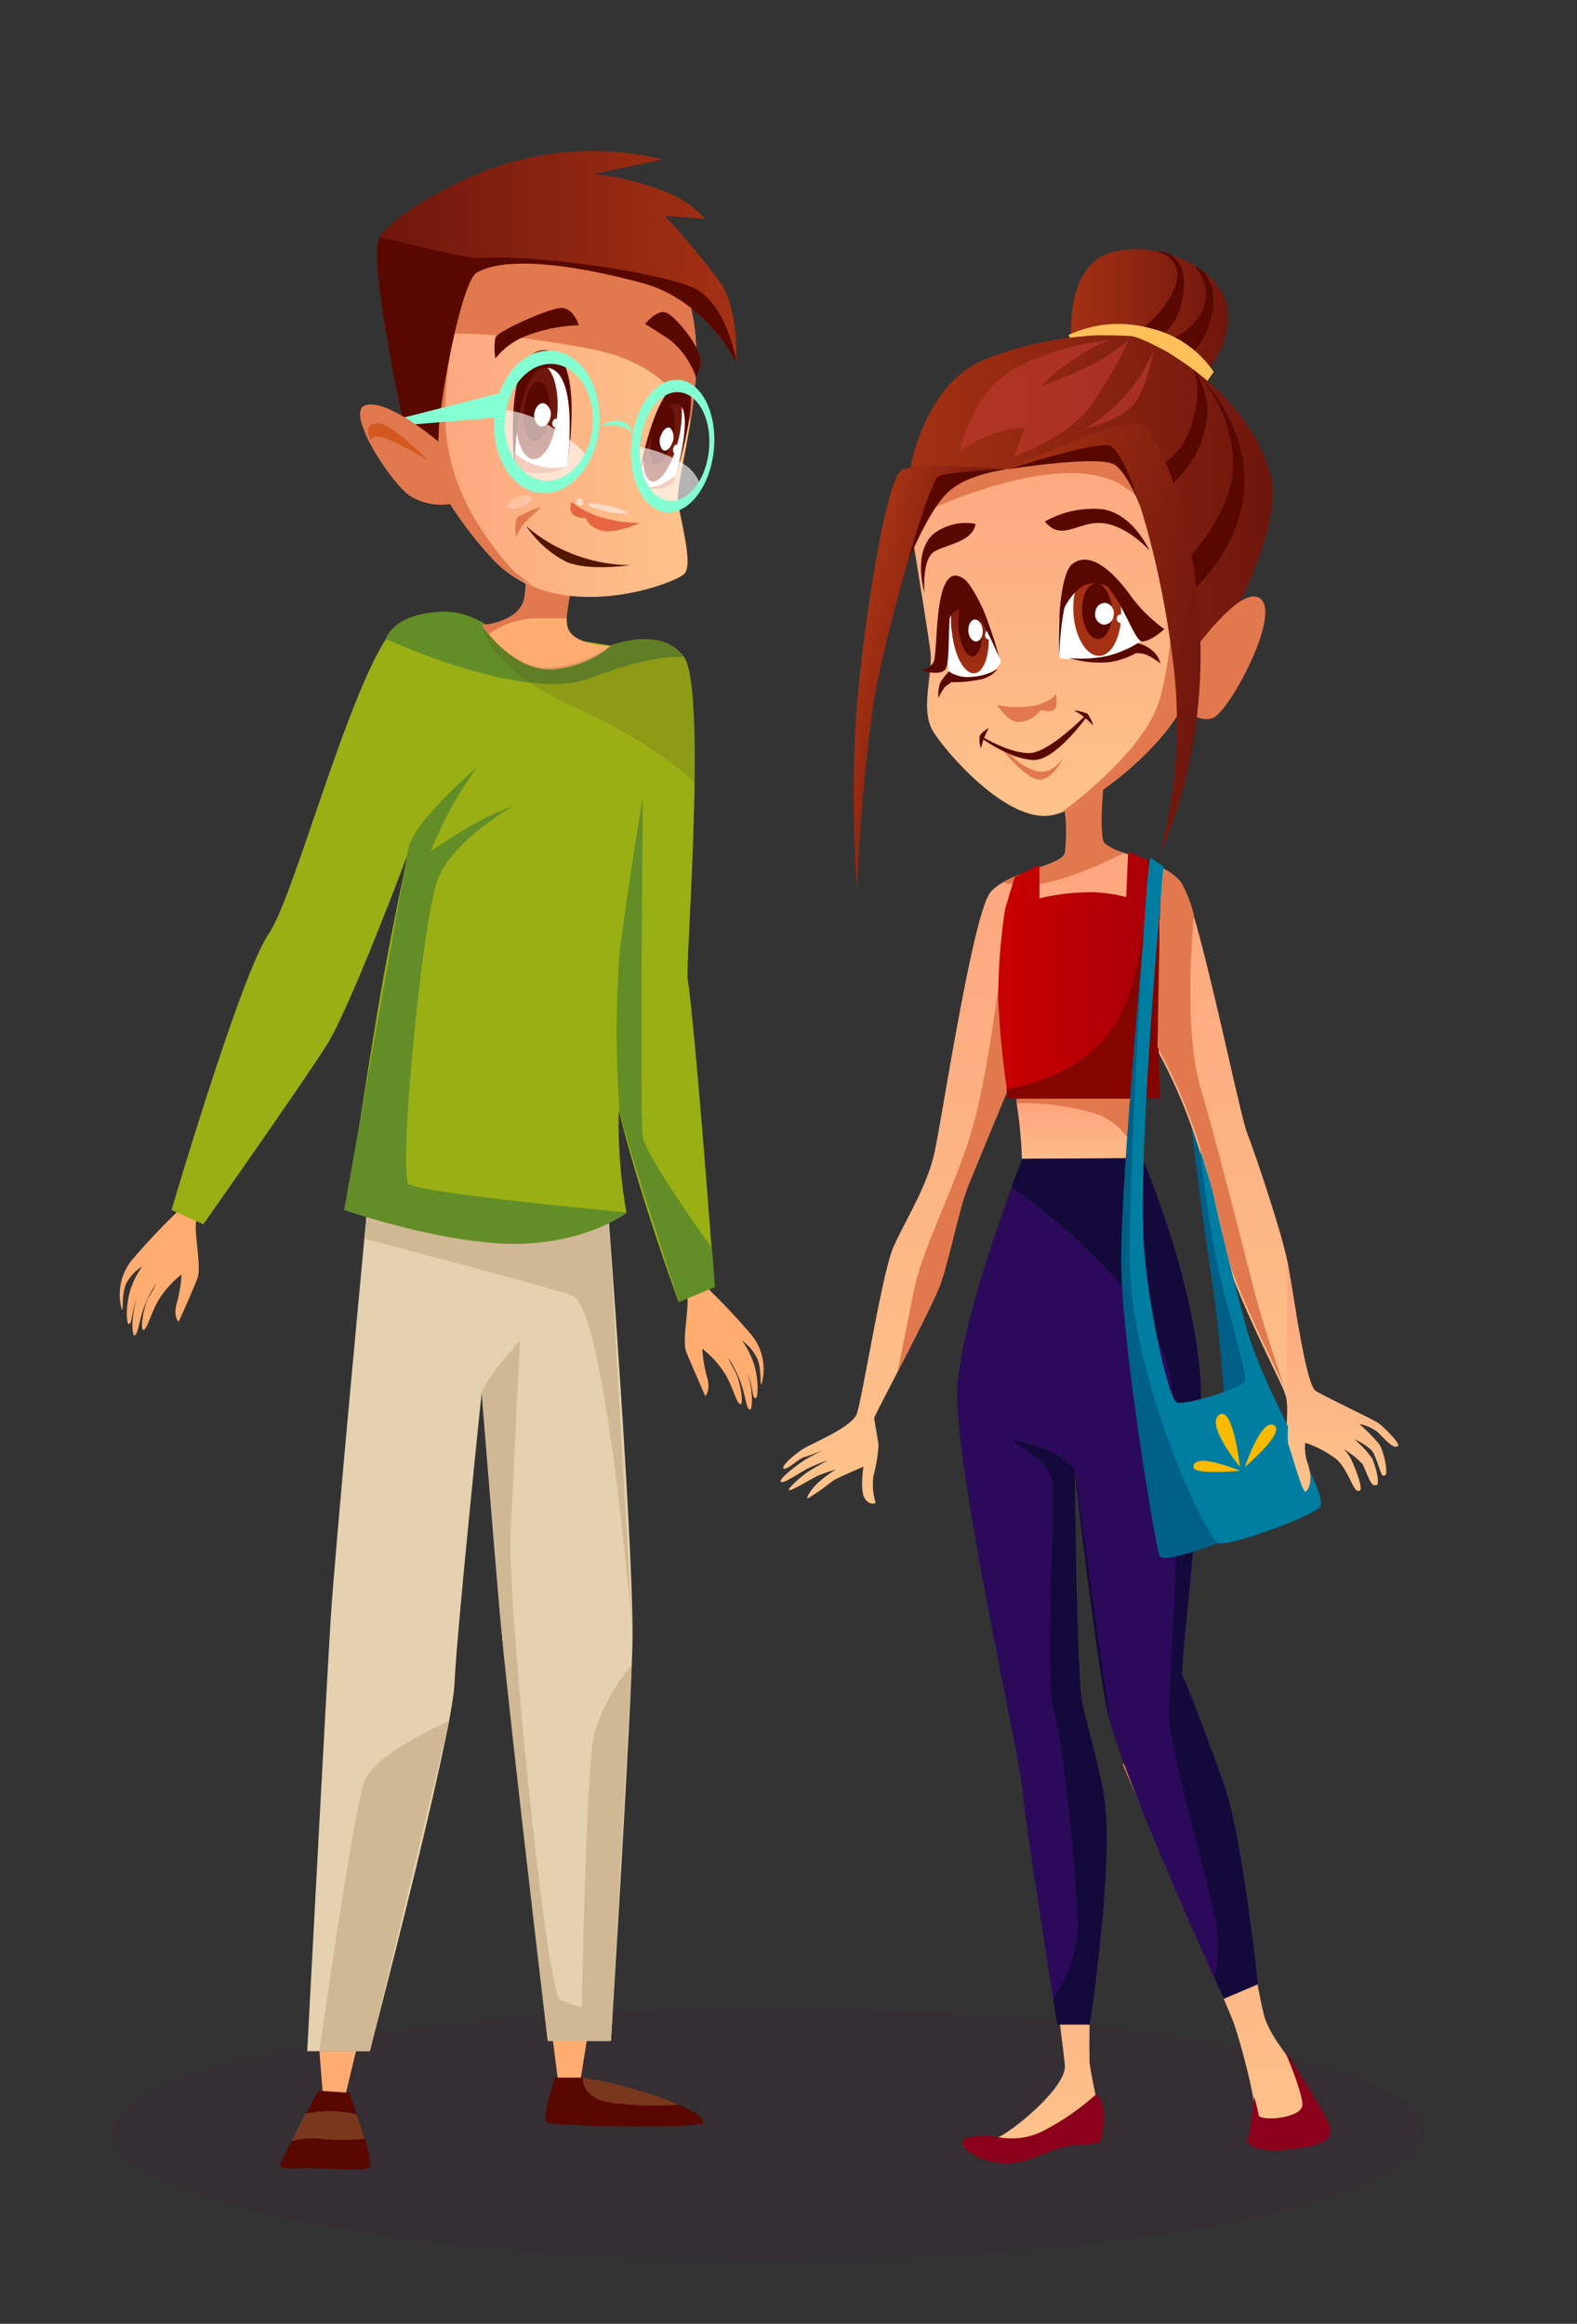 <svg xmlns="http://www.w3.org/2000/svg" xmlns:xlink="http://www.w3.org/1999/xlink" viewBox="0 0 151.23 222.77"><rect x="0" y="0" width="151.23" height="222.77" fill="#333333" stroke="none"/><defs><style>.cls-1{fill:none;}.cls-2{isolation:isolate;}.cls-3{clip-path:url(#clip-path);}.cls-4{clip-path:url(#clip-path-2);}.cls-5{fill:url(#Áåçûìÿííûé_ãðàäèåíò_46);}.cls-6{opacity:0.58;}.cls-7{fill:#902038;}.cls-8{fill:#ffdd9a;}.cls-9{fill:#9a344a;}.cls-10,.cls-11,.cls-25,.cls-59{fill:#fff;}.cls-10,.cls-11{mix-blend-mode:soft-light;}.cls-11{opacity:0.55;}.cls-12{fill:#a1132d;}.cls-12,.cls-53{opacity:0.29;}.cls-12,.cls-15{mix-blend-mode:multiply;}.cls-13{clip-path:url(#clip-path-3);}.cls-14{fill:url(#Áåçûìÿííûé_ãðàäèåíò_280);}.cls-15{fill:#4c0e45;opacity:0.1;}.cls-16{fill:#006087;}.cls-17{fill:url(#åçûìßííûé_ãðàäèåíò_30);}.cls-18{fill:url(#åçûìßííûé_ãðàäèåíò_30-2);}.cls-19{fill:url(#åçûìßííûé_ãðàäèåíò_30-3);}.cls-20{fill:#e1784e;}.cls-21{fill:url(#åçûìßííûé_ãðàäèåíò_3);}.cls-22{fill:#590800;}.cls-23{fill:#ffbf59;}.cls-24{fill:url(#åçûìßííûé_ãðàäèåíò_30-4);}.cls-26{fill:url(#åçûìßííûé_ãðàäèåíò_3-2);}.cls-27{fill:url(#åçûìßííûé_ãðàäèåíò_3-3);}.cls-28{fill:url(#åçûìßííûé_ãðàäèåíò_3-4);}.cls-29{fill:url(#åçûìßííûé_ãðàäèåíò_3-5);}.cls-30{fill:#c13c32;}.cls-30,.cls-52{opacity:0.59;}.cls-31{fill:#8b011b;}.cls-32{fill:url(#åçûìßííûé_ãðàäèåíò_30-5);}.cls-33{fill:#2c0a5b;}.cls-34{fill:url(#åçûìßííûé_ãðàäèåíò_99);}.cls-35{fill:#840400;}.cls-36{fill:#130a3b;}.cls-37{fill:#007ea2;}.cls-38{fill:#f9ba00;}.cls-39{fill:url(#åçûìßííûé_ãðàäèåíò_30-6);}.cls-40{fill:url(#åçûìßííûé_ãðàäèåíò_30-7);}.cls-41{fill:url(#åçûìßííûé_ãðàäèåíò_30-8);}.cls-42{fill:url(#åçûìßííûé_ãðàäèåíò_3-6);}.cls-43{fill:#ffac70;}.cls-44{fill:#e5d1af;}.cls-45{fill:#9aaf14;}.cls-46{fill:#d0b895;}.cls-47{fill:#638d27;}.cls-48{fill:#4d2d1b;opacity:0.15;}.cls-49{fill:#fff594;opacity:0.2;}.cls-50{fill:url(#åçûìßííûé_ãðàäèåíò_30-9);}.cls-51{fill:#531700;}.cls-52,.cls-53{fill:#faf2ee;}.cls-54{fill:url(#åçûìßííûé_ãðàäèåíò_3-7);}.cls-55{fill:url(#åçûìßííûé_ãðàäèåíò_3-8);}.cls-56{fill:#e66642;}.cls-57{fill:url(#åçûìßííûé_ãðàäèåíò_3-9);}.cls-58{fill:#84ffd2;}.cls-59{opacity:0.63;}.cls-60{fill:#d35921;}</style><clipPath id="clip-path"><rect class="cls-1" x="-592.69" y="-133.89" width="234.44" height="356.36"/></clipPath><clipPath id="clip-path-2"><rect id="SVGID" class="cls-1" x="-736.13" y="-361.25" width="1000.4" height="605.77" transform="translate(-471.86 -116.72) rotate(-180)"/></clipPath><linearGradient id="Áåçûìÿííûé_ãðàäèåíò_46" x1="-2385.09" y1="301.87" x2="-2385.09" y2="-34.65" gradientTransform="matrix(-1, 0, 0, 1, -2650.53, 0)" gradientUnits="userSpaceOnUse"><stop offset="0" stop-color="#958b9d"/><stop offset="1" stop-color="#e09f9d"/></linearGradient><clipPath id="clip-path-3"><rect class="cls-1" x="-2088.4" y="-323.88" width="588.51" height="548.5"/></clipPath><linearGradient id="Áåçûìÿííûé_ãðàäèåíò_280" x1="-2582.65" y1="90.26" x2="206.72" y2="90.26" gradientUnits="userSpaceOnUse"><stop offset="0" stop-color="#ffffd3"/><stop offset="1" stop-color="#ffdcc2"/></linearGradient><linearGradient id="åçûìßííûé_ãðàäèåíò_30" x1="-11655.9" y1="205.78" x2="-11655.9" y2="161.36" gradientTransform="translate(11773.24)" gradientUnits="userSpaceOnUse"><stop offset="0" stop-color="#fdc38b"/><stop offset="1" stop-color="#fda37d"/></linearGradient><linearGradient id="åçûìßííûé_ãðàäèåíò_30-2" x1="-11674.27" y1="207.08" x2="-11674.27" y2="168.2" xlink:href="#åçûìßííûé_ãðàäèåíò_30"/><linearGradient id="åçûìßííûé_ãðàäèåíò_30-3" x1="-11668.78" y1="143.93" x2="-11668.78" y2="75.17" xlink:href="#åçûìßííûé_ãðàäèåíò_30"/><linearGradient id="åçûìßííûé_ãðàäèåíò_3" x1="-11670.53" y1="30.09" x2="-11655.49" y2="30.09" gradientTransform="translate(11773.24)" gradientUnits="userSpaceOnUse"><stop offset="0" stop-color="#a43113"/><stop offset="1" stop-color="#6f160d"/></linearGradient><linearGradient id="åçûìßííûé_ãðàäèåíò_30-4" x1="-11671.73" y1="78.22" x2="-11671.73" y2="37.72" xlink:href="#åçûìßííûé_ãðàäèåíò_30"/><linearGradient id="åçûìßííûé_ãðàäèåíò_3-2" x1="-7118.42" y1="-1153.3" x2="-7118.42" y2="-1161.88" gradientTransform="matrix(1.33, -0.1, 0.08, 1, 9683.45, 483.9)" xlink:href="#åçûìßííûé_ãðàäèåíò_3"/><linearGradient id="åçûìßííûé_ãðàäèåíò_3-3" x1="-11680.23" y1="64.55" x2="-11680.23" y2="56.01" xlink:href="#åçûìßííûé_ãðàäèåíò_3"/><linearGradient id="åçûìßííûé_ãðàäèåíò_3-4" x1="-11685.92" y1="47.52" x2="-11651.2" y2="47.52" xlink:href="#åçûìßííûé_ãðàäèåíò_3"/><linearGradient id="åçûìßííûé_ãðàäèåíò_3-5" x1="-12810.62" y1="3835.99" x2="-12800.17" y2="3835.99" gradientTransform="translate(13419.85 -901.26) rotate(12.53)" xlink:href="#åçûìßííûé_ãðàäèåíò_3"/><linearGradient id="åçûìßííûé_ãðàäèåíò_30-5" x1="-11669.68" y1="112.99" x2="-11669.68" y2="105.32" xlink:href="#åçûìßííûé_ãðàäèåíò_30"/><linearGradient id="åçûìßííûé_ãðàäèåíò_99" x1="-11677.66" y1="93.48" x2="-11662.02" y2="93.48" gradientTransform="translate(11773.24)" gradientUnits="userSpaceOnUse"><stop offset="0" stop-color="#ca0000"/><stop offset="1" stop-color="#a80009"/></linearGradient><linearGradient id="åçûìßííûé_ãðàäèåíò_30-6" x1="-11644.57" y1="143.04" x2="-11644.57" y2="120.9" xlink:href="#åçûìßííûé_ãðàäèåíò_30"/><linearGradient id="åçûìßííûé_ãðàäèåíò_30-7" x1="-11636.85" y1="135.98" x2="-11636.85" y2="135.91" xlink:href="#åçûìßííûé_ãðàäèåíò_30"/><linearGradient id="åçûìßííûé_ãðàäèåíò_30-8" x1="-11636.89" y1="135.91" x2="-11636.89" y2="135.78" xlink:href="#åçûìßííûé_ãðàäèåíò_30"/><linearGradient id="åçûìßííûé_ãðàäèåíò_3-6" x1="-12800.17" y1="3827.45" x2="-12776.96" y2="3827.45" gradientTransform="translate(13419.85 -901.26) rotate(12.53)" xlink:href="#åçûìßííûé_ãðàäèåíò_3"/><linearGradient id="åçûìßííûé_ãðàäèåíò_30-9" x1="9194.17" y1="38.15" x2="9222.63" y2="38.15" gradientTransform="matrix(-1, 0, 0, 1, 9260.94, 0)" xlink:href="#åçûìßííûé_ãðàäèåíò_30"/><linearGradient id="åçûìßííûé_ãðàäèåíò_3-7" x1="-713.87" y1="506.01" x2="-713.87" y2="496.94" gradientTransform="matrix(1, 0.09, -0.09, 1, 820.74, -391.58)" xlink:href="#åçûìßííûé_ãðàäèåíò_3"/><linearGradient id="åçûìßííûé_ãðàäèåíò_3-8" x1="726.25" y1="422.99" x2="726.25" y2="413.85" gradientTransform="matrix(1.33, 0.1, -0.07, 1, -887.02, -447.6)" xlink:href="#åçûìßííûé_ãðàäèåíò_3"/><linearGradient id="åçûìßííûé_ãðàäèåíò_3-9" x1="9190.35" y1="29.56" x2="9224.8" y2="29.56" gradientTransform="matrix(-1, 0, 0, 1, 9260.94, 0)" xlink:href="#åçûìßííûé_ãðàäèåíò_3"/></defs><title>Prancheta 180</title><g class="cls-2"><g id="Camada_1" data-name="Camada 1"><g class="cls-3"><g class="cls-4"><polygon class="cls-5" points="-791.26 301.87 -356.58 -34.65 -174.3 -34.65 260.38 301.87 -791.26 301.87"/><g class="cls-6"><polygon class="cls-7" points="-651.6 193.74 122.38 195.03 118.7 192.18 -650.25 193.02 -651.6 193.74"/><polygon class="cls-7" points="-562.26 124.58 36.39 128.55 34.26 126.9 -561.2 123.76 -562.26 124.58"/></g><polygon class="cls-8" points="-174.3 -34.65 -173.75 -216.55 260.38 -399.22 260.38 301.87 -174.3 -34.65"/><polygon class="cls-9" points="-174.3 -34.65 260.38 301.87 260.38 254.55 -173.75 -41.88 -174.3 -34.65"/><polygon class="cls-10" points="260.38 254.55 -173.75 -41.88 -173.75 -39.47 260.38 265.06 260.38 254.55"/><polygon class="cls-11" points="-17.82 301.87 -79.34 195.03 122.38 195.03 260.38 301.87 -17.82 301.87"/><polygon class="cls-12" points="-174.3 -34.65 79.36 206.35 -681.23 276.05 -347.52 -34.65 -356.58 -34.65 -791.26 301.87 260.38 301.87 -174.3 -34.65"/></g></g><g class="cls-13"><rect class="cls-14" x="-2582.65" y="-42.3" width="2789.36" height="265.13"/><rect class="cls-1" x="-2582.62" y="-1032.45" width="2789.36" height="1255.21"/></g><ellipse class="cls-15" cx="73.65" cy="204.52" rx="62.91" ry="12.08"/><path class="cls-16" d="M117.35,133.45s-.26-5.1-1.3-11.86-1.85-14.1-1.85-14.1l.93,2.74s4.73,21.29,4.41,22.33S117.35,133.45,117.35,133.45Z"/><path class="cls-17" d="M126.9,204.94c-.52.84-2.86.84-5.19.84s-1.91-.5-1.38-1.88-1.45-8.43-2.08-10.13c-.47-1.23-5.81-13.62-8.7-20.32l-1.83-4.24,1.94-3.43,2.51-4.42a12.79,12.79,0,0,1,1.51,1.8,21.21,21.21,0,0,1,2.94,6.05A118.55,118.55,0,0,1,119,181c1,5.79,1.91,11.52,2.38,12.7.84,2.11,2.26,3.39,2.89,4.8S127.44,204.09,126.9,204.94Z"/><path class="cls-18" d="M102.79,205.26c-1.83.16-4.67,1.89-6.5,1.82s-4.38-1.09-3.9-1.56,2.23-.24,3.34-.64,6.5-4.64,6.39-6.86C102,196.4,98.3,168.2,98.3,168.2h4.93a1,1,0,0,1,.07.17,24.38,24.38,0,0,1,1.49,8.18c0,4.49-.37,17.24-.31,20.51v0c0,.15,0,.27,0,.37s0,.25,0,.25a42.64,42.64,0,0,0,1,4.86C105.94,204.32,104.61,205.1,102.79,205.26Z"/><path class="cls-19" d="M133.89,138.7c-.43.06-1.18-.85-1.84-1.46a4.15,4.15,0,0,0-1.94-.77,18.22,18.22,0,0,1,2,2c.45.64.9,2.79.6,3s-.63-1.8-1.2-2.46a5.81,5.81,0,0,0-2-1.17,9.84,9.84,0,0,1,1.92,1.95c.32.66.83,2.52.41,2.59s-.79-1.28-1.16-2a7.52,7.52,0,0,0-2.14-1.62,3.5,3.5,0,0,1,1,1.38c.32.66,1.08,2.78.66,2.78s-.93-2-2-3a10.16,10.16,0,0,0-3.16-1.65,4.6,4.6,0,0,0,.27,2.2c.5,1.6,0,2.5-.27,2.57s-1.27-3.44-1.59-4.39.27-3.85-.21-5v0l-.08-.18a0,0,0,0,1,0,0l0-.09c-.88-2-4.89-9.92-5.56-12.91-.71-3.18-1.38-6.26-2.55-10.1a55.19,55.19,0,0,0-2.17-5.84c-.7-1.56-1.38-2.93-2-4v0c-1.14-2.1-2-3.3-2-3.3l-10.64,5.71-1.24.68s-3.34,8-4.24,10.25-1.8,7-2.64,9.38c-.49,1.34-2.51,5.3-4.13,8.43h0c-1.19,2.31-2.16,4.18-2.16,4.26s.34,2,.42,2.52a14.66,14.66,0,0,1-.5,3.08,6.17,6.17,0,0,0,.22,2.53c-.06.06-.63.27-1.07-.47s-.1-3-.1-3-2.44,1.06-2.89,1.33a26,26,0,0,1-2.48,1.75c-.09-.16.34-.94,1.16-1.66a11.89,11.89,0,0,1,1.55-1.13,11.64,11.64,0,0,0-1.85.65c-.77.39-2.5,1.47-2.64,1.31s1.27-1.39,1.88-1.78,1.73-1,1.86-1.07a16.32,16.32,0,0,0-1.93.78c-.75.38-2.33,1.51-2.58,1.27s1.59-1.63,2.15-2,1.52-.83,1.86-1c-.33.12-1.24.5-1.75.63s-1.74,1.33-2,1.1,1.11-1.42,2-1.95,4.48-2,5-3.24,2.44-13.61,3.55-16.08,3.18-5.73,3.9-8.91S93.3,87.49,95,85.51a4.88,4.88,0,0,1,1.12-.89c2.18-1.29,5.69-1.8,6-2.85a15.77,15.77,0,0,0,0-4l3.68-2.6s-.46,4.77,0,5.61a5,5,0,0,0,2,1,30.56,30.56,0,0,1,3.76,1.49h0a5.19,5.19,0,0,1,1.65,1.25,12.8,12.8,0,0,1,1.22,3.13h0c1.13,3.79,2.56,10.12,3.65,14.86h0c.22,1,.43,1.87.62,2.67h0c.39,1.67.7,2.9.87,3.37,1,2.61,3.33,9.65,3.87,12.3s1.72,11.88,2.73,12.49,5.45,2.71,5.95,3.05C132.89,136.9,134.32,138.65,133.89,138.7Z"/><path class="cls-20" d="M107.82,81.75s-6.83,3.57-10.2,3.09l-1.46-.22c2.18-1.29,5.69-1.8,6-2.85a15.77,15.77,0,0,0,0-4l3.67-2.6s-.45,4.77.06,5.62A5,5,0,0,0,107.82,81.75Z"/><path class="cls-20" d="M98.35,102.73l-1.24.66s-3.34,8-4.24,10.26-1.8,7-2.65,9.39c-.49,1.33-2.5,5.28-4.12,8.43,0-.19.78-3.9,1.55-7.8s3.9-9.83,5.49-15.13,2.77-15.28,2.77-15.28Z"/><path class="cls-20" d="M119,181a18.32,18.32,0,0,0-3.14-5.14c-1.82-1.92-4.64-2.34-6.34-2.4l-1.83-4.24,1.94-3.43,4-2.62a21.21,21.21,0,0,1,2.94,6.05A118.55,118.55,0,0,1,119,181Z"/><path class="cls-21" d="M102.76,32.63s-.74-7.16,3.84-8.43,10.63,1.59,11.11,5.41-2.58,6.67-2.58,6.67S106.42,31.51,102.76,32.63Z"/><path class="cls-22" d="M109,33s3.73.41,5.83-2.44a3.77,3.77,0,0,0-.37-5.1s2.54.77,1.75,4.66-3.1,4.43-3.1,4.43Z"/><path class="cls-22" d="M107.66,32.63a10.39,10.39,0,0,0,4.77-4.54c1.65-3.23-1.48-4-1.48-4s3-.18,2.54,3.93S110,33,110,33Z"/><path class="cls-23" d="M102.47,32.11a11.41,11.41,0,0,1,7.92-.62,10.09,10.09,0,0,1,6,4.16l-1,1.45A9.93,9.93,0,0,0,109,32.63c-4.57-1.08-6.28,0-6.28,0Z"/><path class="cls-24" d="M113.65,67.17c-1.72,4.06-8.1,9.42-11.9,10.74a5.71,5.71,0,0,1-1.14.28c-4.13.5-9.7-5.83-11.08-8s0-5.59-.32-7.88-1.69-10.73-2-12.64,5.84-15,19.14-11.35S115.56,62.66,113.65,67.17Z"/><path class="cls-25" d="M108.93,62.05a2,2,0,0,0,.56-1.17c0-.66-3.79-8-6.15-6.49s-1.77,8.69-1.77,8.69a18.05,18.05,0,0,0,4.32.11C108.23,63,108.93,62.05,108.93,62.05Z"/><path class="cls-25" d="M96,63.45s-2.59-8.11-4.48-7.55S91,64.37,91,64.37a3,3,0,0,0,2.51.66A3.33,3.33,0,0,0,96,63.45Z"/><path class="cls-26" d="M107.5,58.37c.15,2.37-.76,4.38-2,4.5s-2.41-1.7-2.56-4.07.76-4.37,2-4.49S107.35,56,107.5,58.37Z"/><path class="cls-22" d="M106.64,58.45c.09,1.48-.48,2.73-1.27,2.81s-1.5-1.06-1.59-2.54.47-2.73,1.26-2.8S106.55,57,106.64,58.45Z"/><path class="cls-25" d="M106.79,59a.94.94,0,0,1-1,.88,1,1,0,0,1-.75-1.2.94.94,0,0,1,1-.88A1,1,0,0,1,106.79,59Z"/><path class="cls-25" d="M107.79,59.37a.37.37,0,0,1-.4.35.41.41,0,0,1-.29-.47.37.37,0,0,1,.4-.34A.4.4,0,0,1,107.79,59.37Z"/><path class="cls-27" d="M94.82,61.28c0,1.74-.52,3.1-1.28,3.25-1,.19-2-1.56-2.25-3.9a7.35,7.35,0,0,1,.36-3.76h0a1.29,1.29,0,0,1,.84-.84.71.71,0,0,1,.45,0,14.92,14.92,0,0,1,1.74,3.44h0l.06.4c0,.19,0,.37.05.54s0,.25,0,.37A3.24,3.24,0,0,1,94.82,61.28Z"/><path class="cls-22" d="M94.09,60.07c.18,1.46-.15,2.74-.75,2.86s-1.22-1-1.4-2.43.15-2.75.75-2.87S93.91,58.6,94.09,60.07Z"/><path class="cls-25" d="M94.24,60.55c0,.58-.34,1-.72.94s-.68-.57-.66-1.15.34-1,.72-.94S94.26,60,94.24,60.55Z"/><path class="cls-25" d="M95,60.92c0,.22-.13.38-.28.36s-.26-.22-.25-.44.13-.39.27-.37S95.05,60.69,95,60.92Z"/><path class="cls-22" d="M101.57,63.08s.15-8.86,2.86-8.15,4.21,6.56,5.09,6.56,2.14-1.18,2.14-1.18a14.23,14.23,0,0,1-3.14-3.07c-1.27-1.81-3.73-4.61-5.64-3.21C101.25,55.23,101.57,63.08,101.57,63.08Z"/><path class="cls-22" d="M95.83,63.06c-.06-.14-.4-.93-.86-1.89a2.59,2.59,0,0,0-.17-.33,2.49,2.49,0,0,0-.16-.33c-.23-.47-.49-.95-.75-1.41A11.87,11.87,0,0,0,93,57.67c-.45-.61-.88-1-1.2-.87a.28.28,0,0,0-.13.07h0c-1.05.79-.36,6.75-1.06,7.36s-2.31,0-2.31,0a1.56,1.56,0,0,0,1.2-.71c.48-.72,0-8.35,2.15-8.35a1.85,1.85,0,0,1,1.31.91,14.92,14.92,0,0,1,1.74,3.44h0A35.61,35.61,0,0,1,95.83,63.06Z"/><path class="cls-22" d="M102.48,63.08a12.36,12.36,0,0,0,3.64-.18,10.4,10.4,0,0,0,3-1.25,3.7,3.7,0,0,1,1.33.67,2.44,2.44,0,0,1,.84,1.29A6.47,6.47,0,0,0,110,62.8a2.38,2.38,0,0,0-1.1-.17,7.46,7.46,0,0,1-2.53.85A10.41,10.41,0,0,1,102.48,63.08Z"/><path class="cls-22" d="M91,64.37a7.13,7.13,0,0,0-.79,1A3,3,0,0,0,90,66.9a4.64,4.64,0,0,1,.65-1.08l.58-.42a12.53,12.53,0,0,0,2.71-.25,2.83,2.83,0,0,0,1.73-1A5.93,5.93,0,0,1,93,64.9,3.19,3.19,0,0,1,91,64.37Z"/><path class="cls-20" d="M95.65,67.59a9.51,9.51,0,0,0,3.82,0c1.54-.48,1.8-1.09,1.8-1.09s.22,1.3-.21,1.56-1.24,0-1.24,0a3,3,0,0,1-2.1,1.17C96.56,69.2,95.65,67.59,95.65,67.59Z"/><path class="cls-22" d="M94.25,70.66s2.66,1.61,4.53,1.53,5.37-3.66,5.37-3.66h.2s-3.09,4.44-5.29,4.33-4.81-2-4.81-2Z"/><path class="cls-22" d="M90.52,62.49s-.2-3.93,1.7-4.13S95,60.92,95,60.92s-2.13-5.56-3.55-5S90.52,62.49,90.52,62.49Z"/><path class="cls-22" d="M101.59,59.31s1.25-3.56,3.45-3.39a5.18,5.18,0,0,1,3.52,2s-3.55-3.9-5.22-3.58S101.59,59.31,101.59,59.31Z"/><path class="cls-22" d="M100.2,50a9.33,9.33,0,0,1,5.6-1.17c2.88.48,4.42,3.93,4.42,3.93s-2.06-2.33-4.42-2.6S101.84,52,100.2,50Z"/><path class="cls-22" d="M93.55,50.22a5.13,5.13,0,0,0-4,.94c-2.08,1.77-.89,5.68-.89,5.68s-.3-3.31,1-4S93.3,51.89,93.55,50.22Z"/><path class="cls-20" d="M113.65,67.17c-1.72,4.06-8.1,9.42-11.9,10.74,1.74-1.27,8.23-6.29,9.5-11,1.47-5.46,2.61-16.75-3.8-20.47s-20.2,3.29-20.2,3.29c-.26-1.91,5.84-15,19.14-11.35S115.56,62.66,113.65,67.17Z"/><path class="cls-22" d="M96.55,45s9.13-1.46,10.44-.39,2.34,3.9,2.34,3.9.65-7.27-.14-7.37S96.55,45,96.55,45Z"/><path class="cls-22" d="M96.55,45s-3.72.39-5.63,2.17S87,54,87,54s1.37-8,2.23-8.7S96.55,45,96.55,45Z"/><path class="cls-28" d="M87.32,44.79S88.6,37,94.25,34.54a31.78,31.78,0,0,1,14.31-2.31c1.67.32,11,4.85,13.28,13.36,1.21,4.46-3.34,13.06-4.29,14.88a5.57,5.57,0,0,1-2.42,2.45s-3.58-16-4.91-19.72-13.15,1.68-13.15,1.68L96,45Z"/><path class="cls-22" d="M113.15,54.37s5.36-5,5.11-10.32a13.29,13.29,0,0,0-3.77-8.58s5.21,4.71,4.83,11.23-5.62,10.5-5.62,10.5Z"/><path class="cls-22" d="M111.66,47a10,10,0,0,0,3.85-5.67,6.86,6.86,0,0,0-1-5.88,8.39,8.39,0,0,1-.2,5.08,6.53,6.53,0,0,1-3,4.08Z"/><path class="cls-29" d="M96.55,45s-8.61-.8-10.11.09S82.71,60.35,82.1,68.6a125.84,125.84,0,0,0,.09,16.88,181.35,181.35,0,0,1,1.58-18.14C84.91,60.75,89,46.18,90,45.67S96.55,45,96.55,45Z"/><path class="cls-30" d="M92.06,43.28s1-5.36,5-7.81a23.75,23.75,0,0,1,9.31-2.84,12.27,12.27,0,0,0-3.54,1.95,12.74,12.74,0,0,0-3,2.46,44.65,44.65,0,0,0,5.68-2.5,23,23,0,0,0,2.71-1.91,39.57,39.57,0,0,1-3.74,6.4c-2.35,3.1-7.28,4.73-7.28,4.73L98.31,41A11.51,11.51,0,0,0,92.06,43.28Z"/><path class="cls-30" d="M104.07,41.1a17,17,0,0,0,4.49-4,13.7,13.7,0,0,0,2.07-3.58s-.6,3.7-1.91,5.25S104.07,41.1,104.07,41.1Z"/><path class="cls-20" d="M114.08,62.92s4.27-6.14,6.36-5.72c3.07.61-2.57,11.21-4.19,11.66a2.08,2.08,0,0,1-2.39-1Z"/><path class="cls-31" d="M105.11,200.77a23.73,23.73,0,0,1-4.71,3.32,6.75,6.75,0,0,1-4.67.79s-3-.42-3.4.4,2.11,2.17,4.36,2.1,4.19-1.54,6.12-1.7,2.47-.16,2.65-.32S106.4,201.72,105.11,200.77Z"/><path class="cls-31" d="M120.27,201a30.12,30.12,0,0,1-.57,3.83c-.32,1,1,1.55,4.25,1.19s3.74-1.05,3.62-2-4.43-7.56-4.43-7.56,1.68,3.85,1.76,5.25-4.12,1.68-4.2,1.05A14.37,14.37,0,0,0,120.27,201Z"/><path class="cls-20" d="M96.89,72.33a5.48,5.48,0,0,0,2.58,1.61c1.47.33,2.52-1.3,2.52-1.3s-1,2-2.21,2.11-3.52-2.7-3.52-2.7Z"/><path class="cls-22" d="M103,68.12a5.35,5.35,0,0,1,1,.65,9.92,9.92,0,0,1,.84.79,3.59,3.59,0,0,0-.55-1.13A3.45,3.45,0,0,0,103,68.12Z"/><path class="cls-22" d="M94.83,69.77s-.73.44-.88.79a2.48,2.48,0,0,0,.12,1.18s.16-.64.3-1A10.37,10.37,0,0,1,94.83,69.77Z"/><path class="cls-32" d="M109.67,113,98,111.09a42.52,42.52,0,0,0-.5-5.26v-.12a2.11,2.11,0,0,1,0-.21l0-.18h12.24a32.26,32.26,0,0,0-.16,5.7A5.71,5.71,0,0,1,109.67,113Z"/><path class="cls-33" d="M120.62,190.22l-3.27,1.39-.06-.14c-.76-1.66-8.82-19.34-10.81-26.3-.12-.43-.22-.81-.29-1.15-1-4.71-3-21.52-3.14-23.09v-.11s.2,20,.71,22.34,1.63,6.12,2.1,8.92c1.07,6.23-1.35,22-1.35,22h-3.11l-.4-2.48c-.84-5.27-2.73-17.31-3-20.4-.37-3.64-6.65-31.26-6.18-38.39.36-5.23,3.54-14.48,5.21-19l.11-.31c.38-1,.67-1.77.81-2.13l.1-.26,11.51-.07h0c.16.38,5.39,12.66,5.61,22.35.23,9.84-2.1,26.75-1.76,27.28s2.25,5.55,4,10.47S120.62,190.22,120.62,190.22Z"/><path class="cls-20" d="M109.51,111H109a6.12,6.12,0,0,0-3.93-4.24,24.46,24.46,0,0,0-7.52-1v-.12l0-.21,0-.18h12.24A32.26,32.26,0,0,0,109.51,111Z"/><path class="cls-34" d="M111.18,88.14c0,1.47.09,5.16,0,8.4-.17,4.15-.46,8.78-.46,8.78H96.55l0-.38,0-.34,0-.24h0a83.15,83.15,0,0,1-.82-8.61,56.65,56.65,0,0,1,.67-8.68l.92-3,2.36-1.18v3.23a21.88,21.88,0,0,1,4.89-.59A14.23,14.23,0,0,1,108,86l.19-4.35,3,1.28s-.07,3.89-.06,4.56c0,0,0,.23,0,.63Z"/><path class="cls-35" d="M111.18,88.14c0,1.47.09,5.16,0,8.4-.17,4.15.08,8.78.08,8.78H96.55l0-.38,0-.34,0-.24s6.74-.72,10.2-5.92,3.35-16,3.35-16l1.26.47s-.07,3.89-.06,4.56c0,0,0,.23,0,.63Z"/><path class="cls-36" d="M120.62,190.22l-3.27,1.39-.06-.14-.81-1.9a14.44,14.44,0,0,0,0-6c-.69-3.39-4.38-16-4.38-19.37s1.73-24.25,0-32.74S97,113.79,97,113.79l.11-.31.81-2.13.1-.26,11.51-.07h0c.16.38,5.39,12.66,5.61,22.35.23,9.84-2.1,26.75-1.76,27.28s2.25,5.55,4,10.47S120.62,190.22,120.62,190.22Z"/><path class="cls-36" d="M105.85,172.08c1.07,6.23-1.35,22-1.35,22h-3.11l-.4-2.48a12.8,12.8,0,0,0,2.33-6.4c.12-3.47-1.27-17.78-2.25-21.19s.23-20.14-.17-22.11S97,138.1,97,138.1a14.49,14.49,0,0,1,2.41.52,8.94,8.94,0,0,1,3.65,2.2s.2,20,.71,22.34S105.38,169.28,105.85,172.08Z"/><path class="cls-36" d="M106.48,165.17c-.12-.43-.22-.81-.29-1.15-1-4.71-3-21.52-3.14-23.09Z"/><path class="cls-16" d="M116.83,147.92s-5.21,2-5.61,1.27-3.51-19.63-3.69-27.48S110,86.24,110,86.24s-3.51,42.28,2.68,52.15A51.26,51.26,0,0,1,116.83,147.92Z"/><path class="cls-37" d="M110.33,82.22c-.37-.08-1.93,26.69-2,37.81-.06,12.19,7.45,27.54,8.49,27.89s8.48-2.34,9.7-3.38-5.23-10.59-7.1-17.64c-2-7.4-3.15-12.84-3.15-12.84l-1.15-3.83a95.41,95.41,0,0,0,2.16,13.33c1.44,5.25,2.19,8.25,2.14,8.83s-5.76,2.39-6.57,2.05S110,124.87,109.67,119c-.54-10,1.92-35.92,1.92-35.92Z"/><path class="cls-38" d="M118.91,140.63s-3.34-4.07-2-5S118.91,140.63,118.91,140.63Z"/><path class="cls-38" d="M119.38,140.63s1.56-4.67,2.77-4S119.38,140.63,119.38,140.63Z"/><path class="cls-38" d="M118.91,141s-4.47-1.89-4.46-.35C114.45,141.42,118.91,141,118.91,141Z"/><path class="cls-20" d="M123.28,133.33l0-.09c-.88-2-4.89-9.92-5.56-12.91-.71-3.18-1.38-6.26-2.55-10.1a55.19,55.19,0,0,0-2.17-5.84c-.7-1.56-1.38-2.93-2-4v0s.19-10.19.22-12.2.38-4.69.4-4.86a5.19,5.19,0,0,1,1.65,1.25,12.8,12.8,0,0,1,1.22,3.13h0c0,.31-1.11,10.66.68,16.72s4.61,17.54,5.49,20.7C121.34,127.61,122.76,131.81,123.28,133.33Z"/><path class="cls-39" d="M132.14,136.44c-.5-.34-4.94-2.45-5.95-3.05s-2.2-9.83-2.73-12.49l-.08,12.7c.48,1.19-.11,4.09.21,5s1.32,4.48,1.59,4.4.77-1,.27-2.58a4.6,4.6,0,0,1-.27-2.2,10.4,10.4,0,0,1,3.16,1.65c1,1.07,1.53,3.05,2,3.05s-.34-2.11-.66-2.78a3.58,3.58,0,0,0-1-1.38,7.52,7.52,0,0,1,2.14,1.62c.37.69.74,2.06,1.16,2s-.09-1.94-.41-2.59a9.94,9.94,0,0,0-1.92-2,5.81,5.81,0,0,1,2,1.17c.57.66.91,2.65,1.2,2.46s-.15-2.34-.6-3a18.83,18.83,0,0,0-2-2,4.15,4.15,0,0,1,1.94.77c.66.6,1.41,1.51,1.84,1.45S132.89,136.94,132.14,136.44Z"/><path class="cls-40" d="M136.4,136v0l0-.07A.17.17,0,0,1,136.4,136Z"/><path class="cls-41" d="M136.38,135.91a.49.49,0,0,0-.06-.13Z"/><path class="cls-42" d="M96.55,45s10.52-4.78,12.63-4.39,6,11,5.95,22.35-3.88,18.72-3.88,18.72a47.19,47.19,0,0,0,1.2-18.56c-1.35-10.6-4.48-20.2-6.17-20.43S96.55,45,96.55,45Z"/><path class="cls-43" d="M65.82,124c.43.79-.49,4.46,0,5.64s1.81,4.19,1.81,4.19.56-.49.17-1.82a12.89,12.89,0,0,1-.45-2.71,9.42,9.42,0,0,1,2.21,2.46c.81,1.41,1,2.59,1.4,2.84s.08-2.12-.46-3.11a13.07,13.07,0,0,1-.69-1.37,12.07,12.07,0,0,1,1.13,2.17c.53,1.31.59,2.64.93,2.84s.38-2.12-.34-4a5.49,5.49,0,0,0-.92-1.73,12,12,0,0,1,1,2c.61,1.44.49,2.54.82,2.64s.33-2.21-.26-3.64a8,8,0,0,0-1-1.87,4.4,4.4,0,0,1,1.41,1.64c.5,1,.27,2.88.46,2.5a5.25,5.25,0,0,0-1-4.73,66.48,66.48,0,0,0-5-5.23C66.48,122.05,65.39,123.18,65.82,124Z"/><path class="cls-43" d="M18.89,116.88c-.43.79.49,4.46.05,5.65s-1.81,4.19-1.81,4.19-.56-.5-.17-1.82a13,13,0,0,0,.45-2.72,9.42,9.42,0,0,0-2.21,2.46c-.81,1.41-1,2.59-1.4,2.84s-.09-2.12.46-3.11A13.07,13.07,0,0,0,15,123a12.07,12.07,0,0,0-1.13,2.17c-.53,1.32-.59,2.64-.93,2.84s-.39-2.12.34-4a5.49,5.49,0,0,1,.92-1.73,12,12,0,0,0-1,2c-.61,1.44-.49,2.54-.82,2.64s-.33-2.21.26-3.64a7.54,7.54,0,0,1,1-1.87A4.31,4.31,0,0,0,12.13,123c-.5,1-.27,2.88-.46,2.5a5.26,5.26,0,0,1,1-4.73,64.68,64.68,0,0,1,5-5.23C18.23,115,19.32,116.09,18.89,116.88Z"/><path class="cls-44" d="M58.35,116.51s2.31,30.41,2.31,40.13c0,5.74-2.07,39-2.07,39H52.53S48.46,160.5,48,155.39s-1.81-21.87-1.81-21.87-2.39,22.91-2.61,27.95-8.12,35.17-8.12,35.17h-6s1.8-34.09,2.24-41.25S35.2,116,35.2,116Z"/><path class="cls-45" d="M58.59,61.89s4.79-1.94,7,1.08.14,29.55.35,30.85c.77,5,2.58,29.56,2.58,29.56l-3.44,1.43s-6.6-17.89-7-25.58c-.14-3,2.14-14.86,2.14-14.86s-.92,18.82-.9,23.44a51,51,0,0,0,.75,8.43s-8.17,4.58-15.11,3.69a23.12,23.12,0,0,1-11.59-5.13s1.72-11.13,2.84-17.88,2.91-15.08,2.91-15.08-5.52,14.71-7.76,18.29-11.86,17.23-11.86,17.23L16.45,116s6.64-22.6,9.33-26.5,8.9-28.33,12.94-30a8.9,8.9,0,0,1,7.49.41Z"/><polygon class="cls-43" points="56.27 195.63 55.67 199.41 53.61 200.18 53.02 195.63 56.27 195.63"/><polygon class="cls-43" points="34.14 196.64 33.05 201.16 30.96 200.76 30.63 196.64 34.14 196.64"/><path class="cls-46" d="M34.94,118.75s16.71,4.36,19.92,5.44,5.8,32.45,5.8,32.45l-2.31-40.13L35.2,116Z"/><path class="cls-46" d="M46.21,133.52c.36-1.38,3.65-5,3.65-5s-.6,12.54-.9,18.66,3.36,43.73,4.78,44.55a20.22,20.22,0,0,0,5,1.35l-.16,2.59H52.53s-3.82-32-4.51-40.24S46.21,133.52,46.21,133.52Z"/><path class="cls-46" d="M43.07,165s-7.08,3-8.13,5.78-4.31,25.85-4.31,25.85h4.85Z"/><path class="cls-46" d="M60.58,159.58a19.67,19.67,0,0,0-3.6,6.59c-.78,3.24-1.23,28-1.23,28l2.84,1.48Z"/><path class="cls-47" d="M39.21,81.1c.95-2.83,6.51-7.51,6.51-7.51A36.36,36.36,0,0,0,42.46,79l-1.18,2.61s2.53-1.71,4.44-2.76a23.36,23.36,0,0,1,3.47-1.56S43.51,80.5,42,84.24s-3.83,28.35-2.81,29.25,20.95,2.75,20.95,2.75-3.74,2.92-10.6,3S33,116,33,116Z"/><path class="cls-47" d="M59.42,106.55a101.22,101.22,0,0,1,0-15.15c.7-6,2.23-15,2.23-15s-.3,30.74,0,32.61,6.63,10.66,6.63,10.66l.28,3.71-3.44,1.43S60,109.29,59.42,106.55Z"/><path class="cls-47" d="M65.63,63s-2.65-.45-9,2S37,61.24,37,61.24s.66-2.44,5.47-2.6,8.47,5.75,11.64,5a12.3,12.3,0,0,0,4.45-1.75S63.27,60,65.63,63Z"/><path class="cls-43" d="M50,52s.93,4.44,0,6.15-3.79,1.79-3.79,1.79,2.78,4.27,6.54,4.24a9.8,9.8,0,0,0,5.84-2.26s-4.12,0-4.22-2.18a9.1,9.1,0,0,1,.2-3Z"/><path class="cls-20" d="M54.35,59.27s0,0-2.76,0a8.08,8.08,0,0,0-4.72,1.51l-.66-.87s3.57-.19,4.07-2.61A13.62,13.62,0,0,0,50,52l4.86,4.41A13.56,13.56,0,0,0,54.35,59.27Z"/><path class="cls-48" d="M46.21,59.91s.36,4,8.65,7.76,11.9,7.5,11.9,7.5,0-9.53-.85-11.64c-1.54-3.84-7.32-1.64-7.32-1.64A11.34,11.34,0,0,1,52.21,64C48.8,63.84,46.21,59.91,46.21,59.91Z"/><path class="cls-22" d="M30.31,207.86c3.56.09,5.09.36,5.23-.32A10.21,10.21,0,0,0,35,205.1c-.24-.77-.51-1.62-.76-2.36-.39-1.18-.72-2.11-.72-2.11l-3-.21-1.2,2.27c-.44.84-.94,1.78-1.36,2.59s-.77,1.5-.92,1.81C26.5,208.19,27.51,207.79,30.31,207.86Z"/><path class="cls-49" d="M27.93,205.28a6.73,6.73,0,0,1,2.85-.23,23.77,23.77,0,0,0,4.18,0c-.24-.77-.51-1.62-.76-2.36a9.9,9.9,0,0,0-2-.29,11.77,11.77,0,0,0-2.93.24C28.85,203.53,28.35,204.47,27.93,205.28Z"/><path class="cls-22" d="M52.43,203.46c.49.38,15.19.66,15,0s-.82-1-2.4-1.7c-.37-.17-.79-.34-1.26-.54a44.25,44.25,0,0,0-7.84-2.05H53.2S51.94,203.08,52.43,203.46Z"/><path class="cls-49" d="M58.18,201.51a29.53,29.53,0,0,0,6.83.25c-.37-.17-.79-.34-1.26-.54a44.25,44.25,0,0,0-7.84-2.05S55.67,200.92,58.18,201.51Z"/><path class="cls-50" d="M42.75,47.63a35.79,35.79,0,0,0,4.33,5.78,10.61,10.61,0,0,0,2.38,2,11.3,11.3,0,0,0,1.74.87h0c6,2.36,13.27-.34,14.35-1.2.82-.66.17-3.38-.51-6.73-.23-1.18.58-4.19,1.16-7.85h0C67,35.76,67.35,30,64.7,25.74a11.13,11.13,0,0,0-4.23-3.93l-.59-.31c-.26-.13-.54-.25-.82-.37-13.35-5.45-20,1.22-20.58,7.13,0,.46-.09.93-.11,1.43A30.56,30.56,0,0,0,42.75,47.63Z"/><path class="cls-20" d="M42.75,47.63a35.79,35.79,0,0,0,4.33,5.78,10.61,10.61,0,0,0,2.38,2,10.87,10.87,0,0,1,1.74.87c-.18-.19-1.77-1.34-1.94-1.52C40.51,45,42.82,38,43.36,32a11.49,11.49,0,0,1,4.48-8.4C50.77,21.58,55.3,21,62,23.69a12.15,12.15,0,0,1,1.73.87,11.29,11.29,0,0,0-3.87-3.06c-.26-.13-.54-.25-.82-.37-13.35-5.45-20,1.22-20.58,7.13,0,.46-.08.93-.11,1.43A32.63,32.63,0,0,0,42.75,47.63Z"/><path class="cls-20" d="M43.36,32s4.21-.27,13.18,1.43c7.27,1.39,9.2,5.5,9.67,7C67,35.76,67.35,30,64.7,25.74a70.44,70.44,0,0,0-13.11-2.32,13.76,13.76,0,0,0-3.74.21h0a5.18,5.18,0,0,0-4.48,4.77A16.8,16.8,0,0,0,43.36,32Z"/><path class="cls-51" d="M60.4,54.18a15.74,15.74,0,0,1-6.54-1.53,14.13,14.13,0,0,1-3.41-2.24,10.3,10.3,0,0,0,3.9,3.47C56.57,54.78,60.4,54.18,60.4,54.18Z"/><path class="cls-22" d="M55.51,31.18a15.31,15.31,0,0,0-5,1,6.93,6.93,0,0,0-3,2.18,5.61,5.61,0,0,1,0-2c.24-.61,4.91-2.7,6.19-2.83S55.51,31.18,55.51,31.18Z"/><path class="cls-22" d="M61.85,31.07s.9.49,2.47,1.57a8.06,8.06,0,0,1,2.41,3.49A2.52,2.52,0,0,0,67.05,34c-.36-1.29-2.46-3.93-3.32-4.07S61.85,31.07,61.85,31.07Z"/><path class="cls-52" d="M56.32,48.35c0,.15.8.46,1.86.69s2,.28,2,.13-.81-.46-1.87-.69S56.35,48.2,56.32,48.35Z"/><path class="cls-53" d="M48.63,48.59c.1.24.71.24,1.38,0s1.12-.66,1-.91-.71-.24-1.37,0S48.54,48.34,48.63,48.59Z"/><path class="cls-52" d="M55.24,48.12a.35.35,0,0,0,.34.35.35.35,0,1,0,0-.7A.35.35,0,0,0,55.24,48.12Z"/><path class="cls-20" d="M51.92,48.59a9.55,9.55,0,0,0-2.27,1c-.42.43-.15,1.92-.15,1.92a5.09,5.09,0,0,1,.76-1.34C50.68,49.72,51.92,48.59,51.92,48.59Z"/><path class="cls-25" d="M61.21,46.68l0-.22S62.65,38.4,65,38s-.37,8.2-.37,8.2A5.24,5.24,0,0,1,61.21,46.68Z"/><path class="cls-54" d="M65.07,42.09c-.58,2.46-1.73,4.27-2.58,4.06-.5-.13-.79-.94-.81-2.11,0-.11,0-.23,0-.36.45-2,1.38-5.2,2.67-6.43a.59.59,0,0,1,.23,0c.46.11.73.79.79,1.78h0A10.48,10.48,0,0,1,65.07,42.09Z"/><ellipse class="cls-22" cx="63.54" cy="41.7" rx="2.85" ry="0.99" transform="translate(8.44 94.06) rotate(-76.81)"/><path class="cls-25" d="M64.45,42.49c-.21.57-.62.85-.91.63a1.33,1.33,0,0,1-.14-1.42c.21-.57.62-.85.91-.64A1.35,1.35,0,0,1,64.45,42.49Z"/><path class="cls-25" d="M65,43.2c-.09.22-.25.32-.36.24a.51.51,0,0,1-.05-.55c.08-.22.24-.33.35-.25A.53.53,0,0,1,65,43.2Z"/><path class="cls-22" d="M64.7,46c.23-.81,1.54-5.6.69-6.93h0a.68.68,0,0,0-.4-.31c-1.41-.4-2.71,3.31-3.3,5.31-.16.56-.27,1-.32,1.16,0-.2.15-.77.33-1.52.45-2,1.38-5.2,2.67-6.43a1.44,1.44,0,0,1,1.31-.47C67.33,37.13,65,45,64.7,46Z"/><path class="cls-20" d="M61.21,46.68a4.71,4.71,0,0,0,2.08-.19,7.56,7.56,0,0,0,1.52-.93l-.18.66a3,3,0,0,1-1.49.64A4.81,4.81,0,0,1,61.21,46.68Z"/><path class="cls-25" d="M54.37,44.75s1.7-9.68-2.18-9.9c-3-.17-2.84,9.83-2.84,9.83S52.69,45.59,54.37,44.75Z"/><path class="cls-55" d="M53.45,39.58c-.19,2.52-1.22,4.51-2.31,4.44s-1.84-2.18-1.65-4.69,1.21-4.51,2.31-4.44S53.63,37.06,53.45,39.58Z"/><path class="cls-22" d="M52.7,39.53c-.11,1.58-.76,2.81-1.44,2.77s-1.14-1.35-1-2.93.76-2.81,1.44-2.76S52.82,38,52.7,39.53Z"/><path class="cls-25" d="M52.76,40.08c-.14.59-.58.94-1,.77a1.18,1.18,0,0,1-.48-1.38c.14-.59.58-.94,1-.77A1.17,1.17,0,0,1,52.76,40.08Z"/><path class="cls-25" d="M53.57,40.69c-.06.23-.23.36-.39.3a.48.48,0,0,1-.19-.54c.06-.23.23-.36.39-.3A.48.48,0,0,1,53.57,40.69Z"/><path class="cls-22" d="M54.37,44.75s1.28-9.07-1.82-9.48-3.2,9.41-3.2,9.41-1.2-10.87,2.76-11.11C56.32,33.31,54.37,44.75,54.37,44.75Z"/><path class="cls-20" d="M49.36,43.45a6.11,6.11,0,0,0,2.45,1.26,5.55,5.55,0,0,0,2.56,0,5,5,0,0,1-2.52.63,4.26,4.26,0,0,1-2.51-.59Z"/><path class="cls-56" d="M54.82,48.12a8.11,8.11,0,0,0,3.31,1.59,12.46,12.46,0,0,0,3.23.42s-2.34,1.09-3.68.73-1.5-1.22-1.5-1.22a1.61,1.61,0,0,1-1.19-.3C54.46,48.92,54.82,48.12,54.82,48.12Z"/><path class="cls-57" d="M39.28,43.15l2.87,1.47a15.83,15.83,0,0,1-.09-2.92c0-2.81,2.13-14.68,3.66-15.57,2.91-1.67,9.63-.69,15.89,1,6,1.64,8.79,7.25,9,7.6h0s.25-5-1.49-7.58a70.74,70.74,0,0,0-5.39-6.47l3.89.3a10.08,10.08,0,0,0-4.05-2.69,24.45,24.45,0,0,0-6.68-1.6l6.68-1.41a28.69,28.69,0,0,0-17.8,1.41c-3.29,1.36-7.72,3.86-9.29,5.87a.41.41,0,0,0-.05.09C35.09,25,39.28,43.15,39.28,43.15Z"/><path class="cls-22" d="M39.28,43.15l2.87,1.47a15.83,15.83,0,0,1-.09-2.92c0-2.81,2.13-14.68,3.66-15.57,2.91-1.67,9.63-.69,15.89,1,6,1.64,8.79,7.25,9,7.6,0-.33-1-5.49-3.85-7s-14.84-3.33-20.62-3c-1.42.08-6.39-1.21-9.7-2C35.09,25,39.28,43.15,39.28,43.15Z"/><path class="cls-58" d="M60.63,41.71s0-.59-1.21-.85a2.9,2.9,0,0,0-1.81.06,2.19,2.19,0,0,1,1.79-.57A1.35,1.35,0,0,1,60.63,41.71Z"/><polygon class="cls-58" points="47.91 37.69 38.56 40.07 39.7 40.68 47.53 40.04 47.91 37.69"/><path class="cls-59" d="M48.34,39.28a10.17,10.17,0,0,1,4.34,1.54,15,15,0,0,1,3.7,2.94,4.37,4.37,0,0,1-4.78,2.92C48,46.13,48.34,39.28,48.34,39.28Z"/><path class="cls-59" d="M61,42.79a11.9,11.9,0,0,1,4.49,1.64,3.9,3.9,0,0,1,1.76,2.32A3.57,3.57,0,0,1,64,48.6C61.69,48.47,61,42.79,61,42.79Z"/><path class="cls-58" d="M60.58,42.17c-.42,3.49,1,6.59,3.16,6.92s4.27-2.23,4.69-5.73-1-6.59-3.16-6.92S61,38.68,60.58,42.17Zm.81.14c.35-2.87,2.1-5,3.92-4.69s3,2.82,2.66,5.69-2.09,5-3.91,4.68S61.05,45.17,61.39,42.31Z"/><path class="cls-58" d="M48.45,39.86c.37-3.08,2.54-5.29,4.85-4.94s3.87,3.13,3.5,6.21S54.26,46.41,52,46.06,48.08,42.93,48.45,39.86Zm-1-.18c-.45,3.75,1.42,7.13,4.17,7.55s5.35-2.28,5.81-6S56,34.07,53.22,33.65,47.86,35.93,47.41,39.68Z"/><path class="cls-20" d="M42.06,42.35s-4.88-4.15-7-3.51,2.71,7.89,4.4,8.79a5.71,5.71,0,0,0,3.83.67Z"/><path class="cls-60" d="M41,44.13s-3.52-3.69-4.87-3.56-.6,1.64-.6,1.64.17-.56,1.34-.23A27.64,27.64,0,0,1,41,44.13Z"/></g></g></svg>